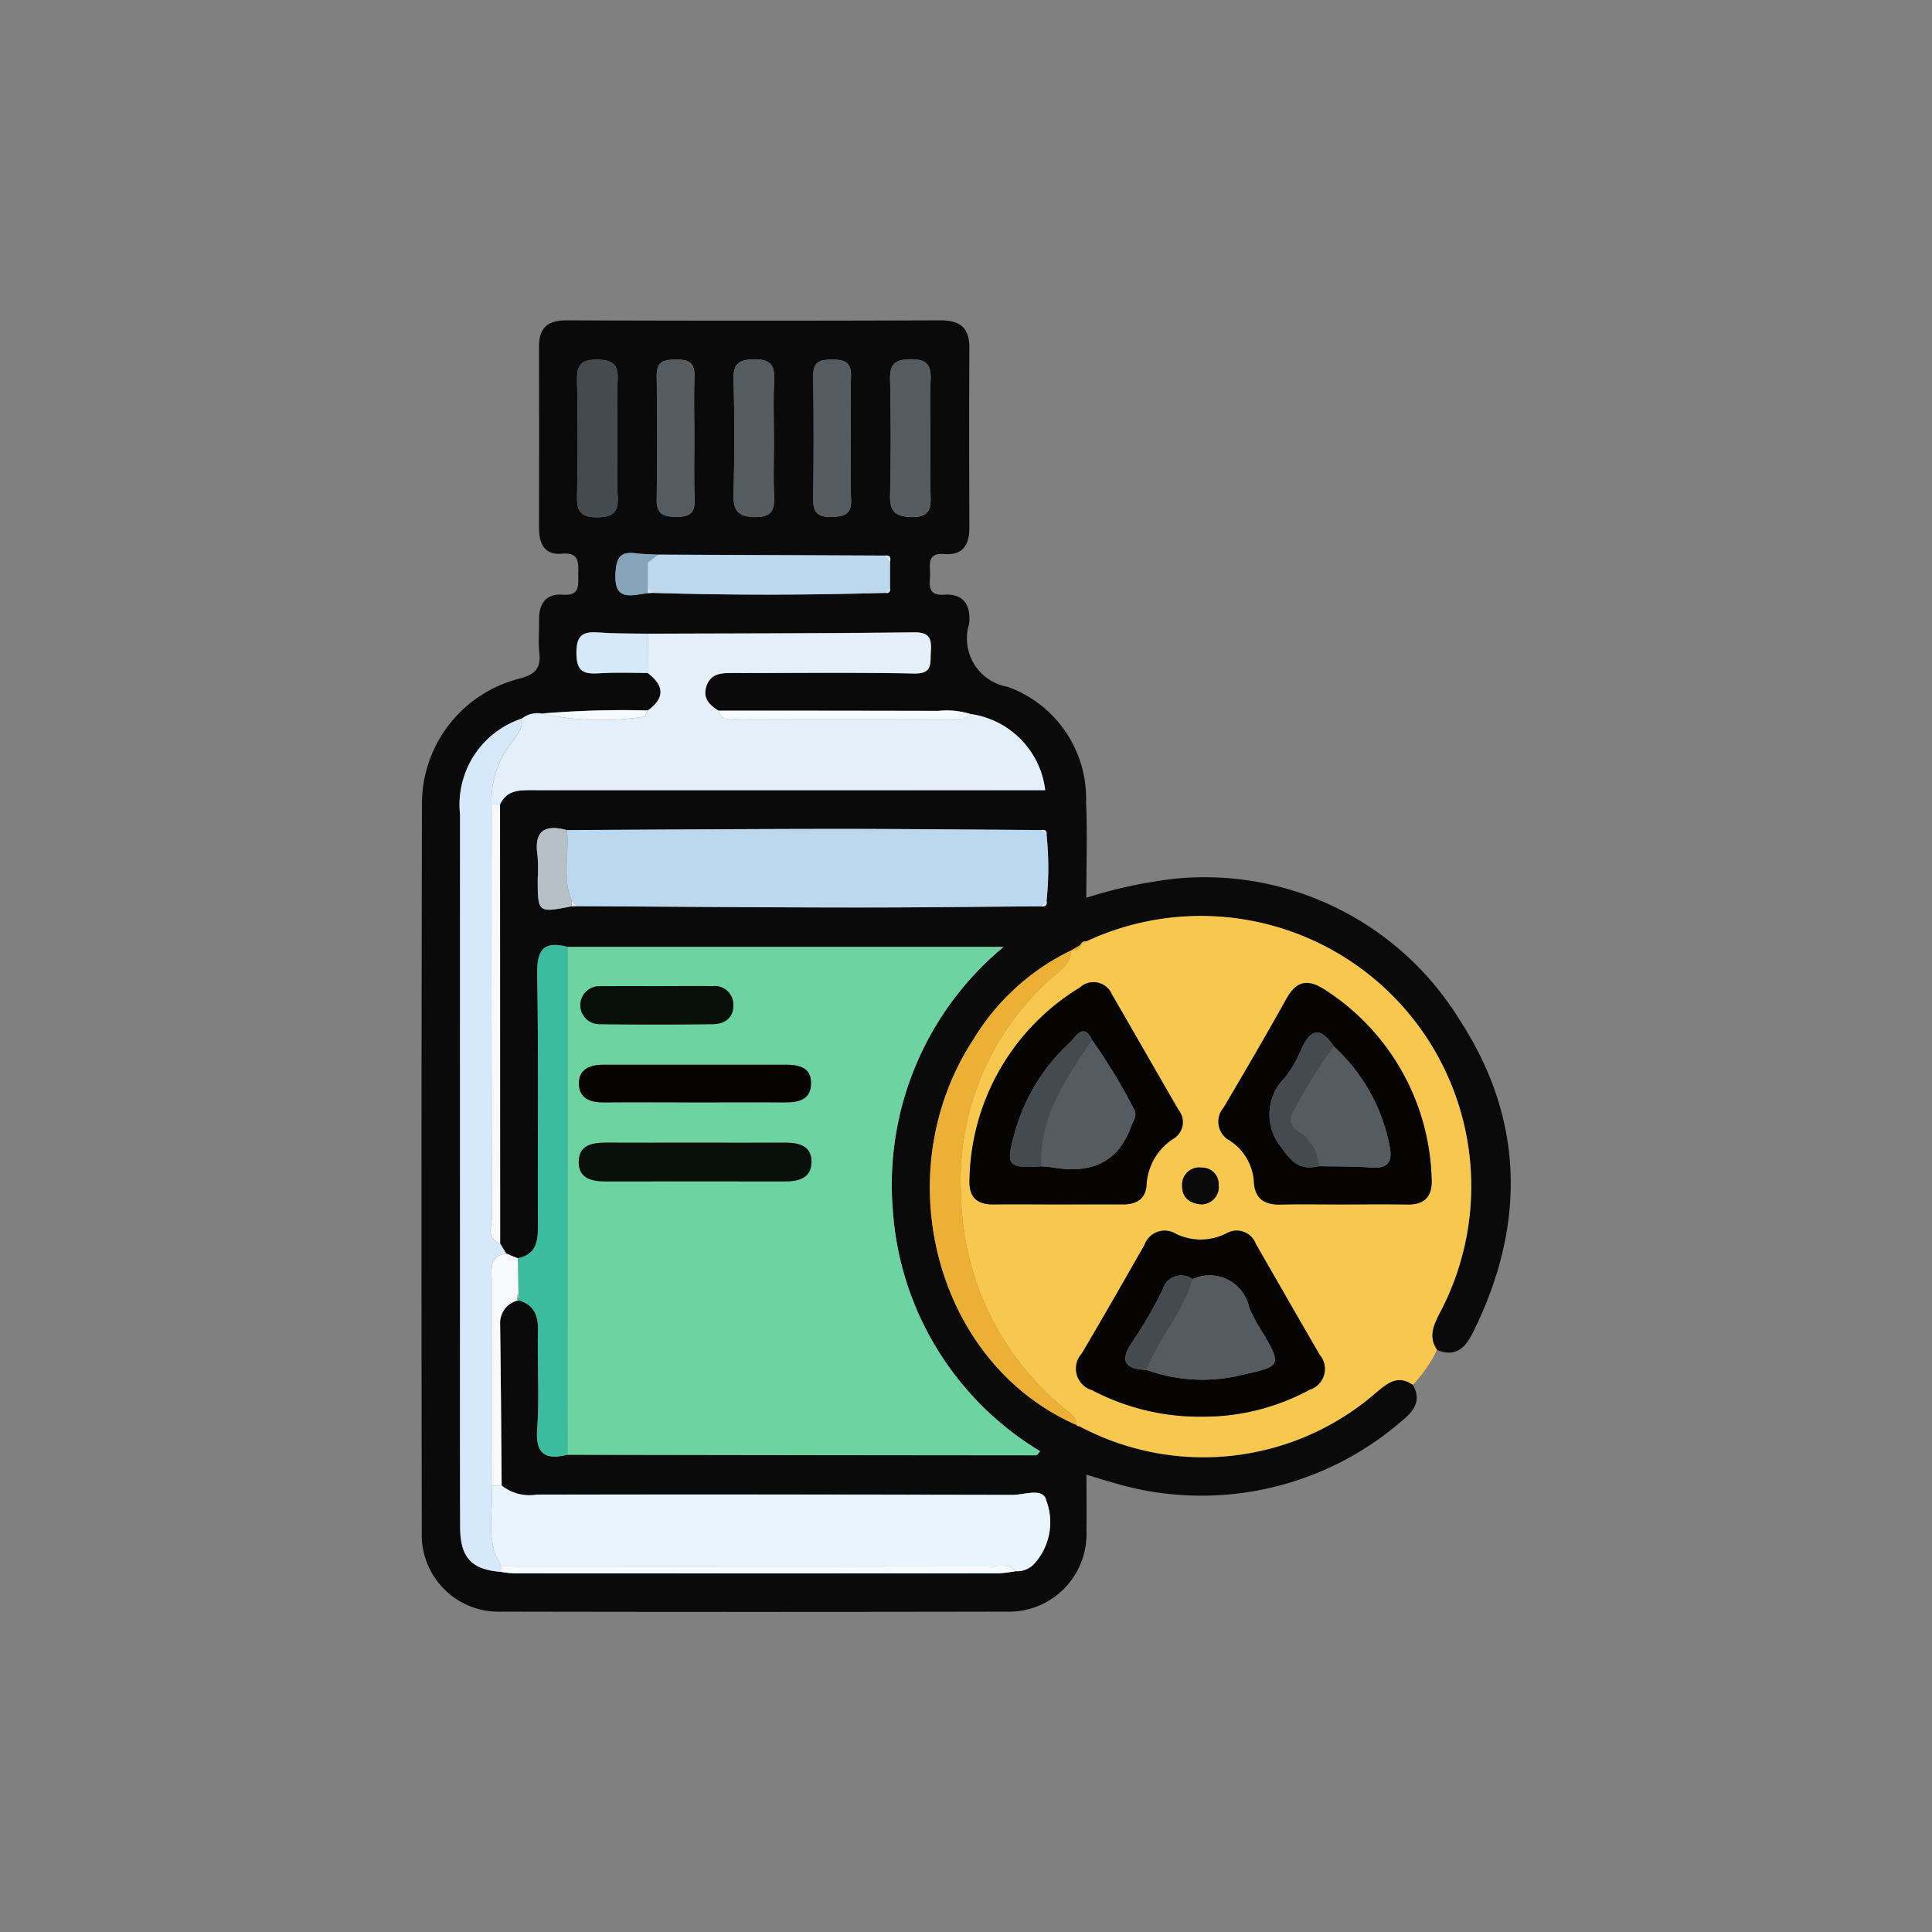 <svg xmlns="http://www.w3.org/2000/svg" width="81.396" height="81.396" viewBox="0 0 81.396 81.396">
  <rect x="0" y="0" width="81.396" height="81.396" fill="#808080" stroke="none"/>
  <g id="Grupo_845291" data-name="Grupo 845291" transform="translate(-240 -1286.742)">
    <rect id="Rectángulo_38178" data-name="Rectángulo 38178" width="81.396" height="81.396" transform="translate(240 1286.742)" fill="none"/>
    <g id="Grupo_845303" data-name="Grupo 845303" transform="translate(-2577.418 670.725)">
      <path id="Trazado_582924" data-name="Trazado 582924" d="M2876.943,674.361c.38.68.034,1.113-.479,1.532a12.893,12.893,0,0,1-12.138,2.593c-.337-.091-.668-.2-1.136-.341,0,.831.014,1.59,0,2.349a3.27,3.27,0,0,1-3.4,3.422q-10.617.021-21.236,0a3.234,3.234,0,0,1-3.366-3.346q-.028-15.345.008-30.689a5.436,5.436,0,0,1,4.136-5.281c.632-.175.881-.429.807-1.074-.052-.454,0-.919-.01-1.379-.01-.679.28-1.129.993-1.076.749.055.653-.4.658-.868.006-.489.047-.922-.687-.857s-.967-.425-.965-1.087q.007-3.823,0-7.646c0-.814.388-1.107,1.188-1.1q7.857.029,15.715,0c.859,0,1.233.323,1.228,1.179-.015,2.513-.011,5.026,0,7.54,0,.721-.259,1.188-1.046,1.127s-.592.489-.612.913-.091.851.6.8c.848-.058,1.132.494,1.045,1.235a2.069,2.069,0,0,0,1.628,2.647,5,5,0,0,1,3.3,4.878c.061,1.3.011,2.612.011,4.008a19.483,19.483,0,0,1,3.784-.808,12.614,12.614,0,0,1,11.93,5.931c2.762,4.223,2.812,8.7.567,13.208-.326.656-.736,1.029-1.5.726-.384-.557-.152-1.046.119-1.571a11.389,11.389,0,0,0-14.882-15.644.207.207,0,0,0-.26.158l.018-.018-.418.248.007-.006a9.777,9.777,0,0,0-4.1,3.718c-3.737,5.682-1.593,13.7,4.333,16.278l.03.046.055-.006.334.166a11.08,11.08,0,0,0,12.171-1.555C2875.858,674.3,2876.294,673.915,2876.943,674.361Zm-32.233-33.352.213-.015c3.259.1,6.518.1,9.777,0,.168.026.24-.045.214-.215q0-.532,0-1.064c.031-.169.042-.323-.208-.292l-9.561-.041c-.314-.017-.631-.016-.942-.057-.644-.084-.808.18-.849.821C2843.276,641.385,2844.03,641.09,2844.71,641.008ZM2841.5,654.2l.239-.006c3.907.02,7.814.05,11.721.055,2.6,0,5.208-.031,7.812-.049.2.031.266-.064.237-.249a13.429,13.429,0,0,0,0-2.757c.025-.175-.059-.233-.221-.206-2.891-.017-5.781-.05-8.671-.048-3.772,0-7.545.032-11.317.05-.958-.261-1.393.054-1.232,1.084a6.29,6.29,0,0,1,.007.95C2840.077,654.479,2840.077,654.479,2841.5,654.2Zm-2.27,14.828-.484-.2-.263-.43q0-9.239-.007-18.479c.292-.651.864-.617,1.444-.616q10.189.008,20.378,0h1.151a3.68,3.68,0,0,0-3.146-3.207,3.329,3.329,0,0,0-1.351-.134q-4.633-.01-9.266-.01c-.386-.238-.678-.53-.509-1.032.186-.553.65-.555,1.126-.554,2.539.006,5.078-.031,7.615.022.813.017.679-.437.712-.927.036-.544-.048-.816-.714-.807-3.736.047-7.472.044-11.209.058-.668-.013-1.338,0-2-.048-.638-.044-1.011,0-1.008.85s.352.905,1,.863,1.338-.012,2.007-.013c.691.529.732,1.056,0,1.581a40.7,40.7,0,0,0-4.46.13,1.039,1.039,0,0,0-.847.216,3.822,3.822,0,0,0-2.6,4.036q-.012,9.713,0,19.427c0,3.539-.008,7.077.005,10.616,0,1.281.5,1.782,1.745,1.872a4.5,4.5,0,0,0,.522.059q10.213,0,20.424,0a5.721,5.721,0,0,0,.726-.091,1,1,0,0,0,.833-.387,2.6,2.6,0,0,0,.44-2.6c-.117-.55-.926-.228-1.409-.229q-10.025-.033-20.049-.012a1.872,1.872,0,0,1-1.484-.384c-.02-2.274-.032-4.547-.065-6.821a.972.972,0,0,1,.772-.981c.658.184.839.637.823,1.286-.034,1.379.064,2.764-.034,4.136-.077,1.08.357,1.306,1.279,1.084q9.873.015,19.748.024c.042,0,.084-.084.165-.172a12.876,12.876,0,0,1-6.209-10.178,13.011,13.011,0,0,1,4.667-11.069H2841.33c-1.043-.273-1.3.157-1.281,1.18.06,3.526.014,7.054.031,10.581C2840.083,668.335,2840,668.875,2839.234,669.029Zm4.2-34.475c0-.849-.034-1.7.011-2.546.036-.672-.25-.831-.871-.838-.661-.008-.853.239-.84.872q.05,2.439,0,4.881c-.012.613.137.883.82.888.708.005.936-.234.892-.922C2843.391,636.112,2843.43,635.332,2843.429,634.553Zm13.185.011c0-.849-.033-1.7.011-2.546.033-.642-.187-.869-.841-.863-.623.005-.884.167-.868.838q.059,2.438,0,4.879c-.016.69.223.919.915.93.713.01.816-.319.792-.9C2856.591,636.121,2856.615,635.342,2856.615,634.564Zm-6.592.01c0-.849-.031-1.7.01-2.547.031-.631-.167-.883-.833-.872-.611.01-.894.145-.877.828.041,1.626.038,3.255,0,4.881-.015.683.2.929.905.937s.83-.294.8-.893C2850,636.132,2850.023,635.352,2850.023,634.574Zm-3.353-.063c0-.884-.022-1.77.008-2.653.02-.6-.294-.7-.791-.693s-.812.069-.8.68c.024,1.733.029,3.468,0,5.2-.013.656.3.745.847.747s.772-.171.752-.734C2846.649,636.211,2846.672,635.361,2846.671,634.512Zm6.593.106c0-.919-.021-1.839.008-2.758.019-.6-.3-.695-.792-.693s-.809.072-.8.681q.036,2.6,0,5.2c-.007.545.18.756.736.746.528-.009.892-.065.86-.735C2853.235,636.246,2853.265,635.431,2853.263,634.617Z" fill="#0a0a0a"/>
      <path id="Trazado_582925" data-name="Trazado 582925" d="M2961.148,767.3c-.648-.445-1.085-.062-1.572.345a11.08,11.08,0,0,1-12.171,1.555l-.335-.166-.055.005-.031-.046c-.011-.373-.3-.505-.549-.714a11.867,11.867,0,0,1-4.317-8.851,11.4,11.4,0,0,1,3.723-9.193c.371-.342.9-.614.908-1.238l-.007.006c.2.018.362-.025.418-.248l-.017.018.259-.158a11.389,11.389,0,0,1,14.882,15.644c-.271.525-.5,1.015-.119,1.571A5.667,5.667,0,0,1,2961.148,767.3Zm-8.833,1.341a9.365,9.365,0,0,0,4.481-1.131.919.919,0,0,0,.432-1.47c-.906-1.554-1.8-3.117-2.694-4.676a.859.859,0,0,0-1.232-.448,2.374,2.374,0,0,1-2.143.018.9.9,0,0,0-1.312.469c-.872,1.532-1.75,3.062-2.647,4.581a.947.947,0,0,0,.441,1.543A9.717,9.717,0,0,0,2952.315,768.643Zm-6.165-8.94c.921,0,1.841-.006,2.762,0,.578.005.981-.216,1.018-.829a2.463,2.463,0,0,1,1.133-1.94.813.813,0,0,0,.216-1.206c-.94-1.621-1.867-3.25-2.809-4.871a.84.84,0,0,0-1.344-.295,9.663,9.663,0,0,0-4.656,8.121c-.027.726.32,1.031,1.025,1.021C2944.379,759.693,2945.265,759.7,2946.15,759.7Zm11.985,0c.921,0,1.841-.014,2.761,0,.782.015,1.089-.37,1.039-1.118a9.768,9.768,0,0,0-4.468-7.912c-.7-.465-1.2-.433-1.643.355-.858,1.545-1.755,3.07-2.651,4.594a.9.9,0,0,0,.238,1.374,2.229,2.229,0,0,1,1.039,1.761c.044.719.46.965,1.135.948C2956.436,759.687,2957.285,759.7,2958.135,759.7Zm-5.9,0a.734.734,0,0,0,.73-.82.7.7,0,0,0-.73-.73.719.719,0,0,0-.81.758C2951.417,759.4,2951.724,759.659,2952.237,759.7Z" transform="translate(-84.205 -92.942)" fill="#f8c84e"/>
      <path id="Trazado_582926" data-name="Trazado 582926" d="M2864.14,753.722h18.367a13.012,13.012,0,0,0-4.667,11.068,12.876,12.876,0,0,0,6.209,10.178c-.082.088-.123.172-.165.172q-9.874-.006-19.748-.025Q2864.138,764.419,2864.14,753.722Zm5.366,8.243c-1.234,0-2.468.008-3.7,0-.618-.005-1.209.1-1.19.851.017.681.584.785,1.158.784q3.755-.006,7.511,0c.582,0,1.125-.123,1.136-.806s-.512-.833-1.1-.828C2872.045,761.971,2870.776,761.965,2869.507,761.965Zm-.027-1.694c1.27,0,2.54-.008,3.81,0,.589.005,1.108-.11,1.108-.815,0-.653-.5-.77-1.043-.77q-3.864,0-7.727,0c-.562,0-1.03.2-1.01.815s.486.779,1.052.772C2866.939,760.259,2868.209,760.27,2869.48,760.27Zm-1.561-4.9c-.814,0-1.628,0-2.442,0a.8.8,0,1,0,0,1.6q2.389.028,4.779,0c.526-.006.9-.29.868-.854a.781.781,0,0,0-.868-.75C2869.477,755.362,2868.7,755.371,2867.919,755.372Z" transform="translate(-22.809 -97.808)" fill="#6dd4a1"/>
      <path id="Trazado_582927" data-name="Trazado 582927" d="M2855.639,691.443c3.737-.014,7.473-.011,11.209-.058.666-.008.75.264.714.807-.032.49.1.944-.712.927-2.537-.054-5.077-.017-7.616-.022-.475,0-.939,0-1.125.554-.169.5.123.795.509,1.032.144.492.556.342.879.343q4.426.014,8.851,0c.306,0,.641.084.887-.2a3.681,3.681,0,0,1,3.146,3.207h-1.151q-10.189,0-20.378,0c-.579,0-1.152-.035-1.444.616l-.354,0a4.009,4.009,0,0,1,.838-2.616c.222-.317.491-.582.436-1.007a1.039,1.039,0,0,1,.847-.216,11.8,11.8,0,0,0,4.309.129c.055,0,.1-.169.151-.26.736-.525.7-1.052,0-1.581Q2855.639,692.269,2855.639,691.443Z" transform="translate(-10.927 -48.725)" fill="#e4f0f9"/>
      <path id="Trazado_582928" data-name="Trazado 582928" d="M2849.435,860.433a1.872,1.872,0,0,0,1.484.384q10.025-.007,20.049.012c.483,0,1.292-.321,1.409.229a2.6,2.6,0,0,1-.44,2.6,1,1,0,0,1-.832.387c-.352-.36-.8-.2-1.208-.2q-10.232-.015-20.464-.007c-.7-1.065-.339-2.262-.418-3.4Z" transform="translate(-10.882 -181.83)" fill="#e9f5fd"/>
      <path id="Trazado_582929" data-name="Trazado 582929" d="M2883.946,733.589c-2.6.018-5.208.052-7.812.049-3.907,0-7.814-.035-11.722-.055l-.239-.231c-.406-.969-.09-1.986-.2-2.975,3.772-.018,7.544-.047,11.317-.05,2.89,0,5.781.031,8.671.048l.221.206a13.481,13.481,0,0,1,0,2.757Z" transform="translate(-22.669 -79.388)" fill="#bcd8ee"/>
      <path id="Trazado_582930" data-name="Trazado 582930" d="M2844.163,740.792c.079,1.142-.285,2.338.418,3.4,0,.081,0,.162,0,.243-1.248-.09-1.739-.591-1.744-1.872-.014-3.539-.006-7.077-.006-10.616q0-9.713,0-19.427a3.821,3.821,0,0,1,2.6-4.036c.056.425-.214.69-.436,1.007a4.007,4.007,0,0,0-.838,2.616q0,8.7.009,17.4c0,.374-.247.884.352,1.086l.262.43c-.727.087-.62.642-.62,1.124Q2844.157,736.468,2844.163,740.792Z" transform="translate(-6.031 -62.191)" fill="#d6e9fb"/>
      <path id="Trazado_582931" data-name="Trazado 582931" d="M2856.279,753.425q0,10.7,0,21.394c-.92.222-1.355,0-1.278-1.084.1-1.372,0-2.758.034-4.136.016-.65-.165-1.1-.823-1.286l-.055-.027v-.061c.027-.011.075-.022.075-.034a.912.912,0,0,0-.02-.155l-.026-1.5c.762-.153.85-.694.846-1.355-.017-3.527.029-7.055-.031-10.581C2854.98,753.582,2855.236,753.153,2856.279,753.425Z" transform="translate(-14.948 -97.512)" fill="#3cbc9e"/>
      <path id="Trazado_582932" data-name="Trazado 582932" d="M2941.893,754.4c-.011.624-.537.9-.908,1.238a11.4,11.4,0,0,0-3.723,9.194,11.865,11.865,0,0,0,4.316,8.851c.244.209.538.341.549.714-5.926-2.574-8.069-10.6-4.333-16.278A9.779,9.779,0,0,1,2941.893,754.4Z" transform="translate(-79.348 -98.344)" fill="#ecb035"/>
      <path id="Trazado_582933" data-name="Trazado 582933" d="M2880.457,675.981l9.561.041.208.292v1.064l-.214.215c-3.259.092-6.518.1-9.776,0l-.218-.216,0-1.051.2-.176Z" transform="translate(-35.31 -36.596)" fill="#bcd8ee"/>
      <path id="Trazado_582934" data-name="Trazado 582934" d="M2867.728,640.719c0,.778-.038,1.559.012,2.334.044.687-.184.927-.892.922-.682,0-.831-.275-.82-.888q.047-2.44,0-4.881c-.013-.633.179-.879.84-.872.621.007.907.166.871.839C2867.693,639.019,2867.728,639.87,2867.728,640.719Z" transform="translate(-24.299 -6.165)" fill="#434b50"/>
      <path id="Trazado_582935" data-name="Trazado 582935" d="M2929.751,640.679c0,.778-.024,1.557.008,2.333.025.586-.078.914-.791.9-.693-.01-.931-.239-.915-.93q.056-2.439,0-4.879c-.016-.67.245-.832.868-.838.653-.005.874.222.841.863C2929.718,638.98,2929.751,639.831,2929.751,640.679Z" transform="translate(-73.136 -6.115)" fill="#545c61"/>
      <path id="Trazado_582936" data-name="Trazado 582936" d="M2898.742,640.69c0,.778-.027,1.558.009,2.334.028.6-.1.9-.8.893s-.92-.255-.905-.937c.037-1.626.04-3.255,0-4.881-.017-.682.265-.818.876-.828.666-.011.864.242.833.872C2898.711,638.99,2898.742,639.841,2898.742,640.69Z" transform="translate(-48.72 -6.115)" fill="#545c61"/>
      <path id="Trazado_582937" data-name="Trazado 582937" d="M2883.38,640.666c0,.849-.022,1.7.009,2.547.02.562-.213.735-.752.734s-.86-.091-.847-.747c.034-1.733.028-3.467,0-5.2-.008-.611.318-.677.8-.68s.812.095.791.693C2883.357,638.9,2883.38,639.782,2883.38,640.666Z" transform="translate(-36.709 -6.154)" fill="#545c61"/>
      <path id="Trazado_582938" data-name="Trazado 582938" d="M2914.408,640.775c0,.813-.029,1.628.01,2.44.032.67-.333.725-.86.735-.556.01-.743-.2-.736-.746q.034-2.6,0-5.2c-.009-.609.314-.68.8-.681s.811.1.792.693C2914.386,638.935,2914.407,639.856,2914.408,640.775Z" transform="translate(-61.144 -6.157)" fill="#545c61"/>
      <path id="Trazado_582939" data-name="Trazado 582939" d="M2849.3,744.008c-.6-.2-.351-.712-.352-1.086q-.023-8.7-.009-17.4l.354,0Z" transform="translate(-10.808 -75.607)" fill="#f7f9fa"/>
      <path id="Trazado_582940" data-name="Trazado 582940" d="M2850.185,814.675q.013.748.025,1.495a.248.248,0,0,0-.055.19v.061l.055.027a.973.973,0,0,0-.772.981c.033,2.273.045,4.547.065,6.821l-.421,0q0-4.323,0-8.647c0-.482-.107-1.037.62-1.124Z" transform="translate(-10.95 -145.646)" fill="#f7f9fa"/>
      <path id="Trazado_582941" data-name="Trazado 582941" d="M2868.909,691.438q0,.825,0,1.651c-.669,0-1.341-.03-2.008.013s-1-.027-1-.863.37-.894,1.008-.85C2867.571,691.437,2868.24,691.425,2868.909,691.438Z" transform="translate(-24.196 -48.72)" fill="#d6e9fb"/>
      <path id="Trazado_582942" data-name="Trazado 582942" d="M2851.07,876.582c0-.081,0-.162,0-.243q10.232,0,20.463.007c.406,0,.856-.157,1.208.2a5.719,5.719,0,0,1-.727.091q-10.212.007-20.424,0A4.485,4.485,0,0,1,2851.07,876.582Z" transform="translate(-12.521 -194.335)" fill="#f7f9fa"/>
      <path id="Trazado_582943" data-name="Trazado 582943" d="M2904.686,707.041c-.246.285-.581.2-.887.2q-4.425.007-8.851,0c-.323,0-.735.149-.878-.343q4.632,0,9.265.01A3.33,3.33,0,0,1,2904.686,707.041Z" transform="translate(-46.379 -60.939)" fill="#f7f9fa"/>
      <path id="Trazado_582944" data-name="Trazado 582944" d="M2859.329,730.239c.113.988-.2,2.006.2,2.975,0,.079,0,.158,0,.237-1.428.278-1.428.278-1.428-1.178a6.321,6.321,0,0,0-.008-.95C2857.936,730.292,2858.372,729.978,2859.329,730.239Z" transform="translate(-18.029 -79.249)" fill="#b7c0c6"/>
      <path id="Trazado_582945" data-name="Trazado 582945" d="M2875,676.056q0,.525,0,1.051c0,.077,0,.154,0,.231-.68.081-1.433.377-1.354-.858.041-.641.2-.906.849-.821.312.041.628.039.943.057l-.246.165Z" transform="translate(-30.299 -36.33)" fill="#86a5ba"/>
      <path id="Trazado_582946" data-name="Trazado 582946" d="M2863.52,706.859c-.05.09-.1.257-.151.26a11.806,11.806,0,0,1-4.309-.129A40.731,40.731,0,0,1,2863.52,706.859Z" transform="translate(-18.812 -60.909)" fill="#f7f9fa"/>
      <path id="Trazado_582947" data-name="Trazado 582947" d="M2964.322,753.263c-.057.223-.219.266-.418.248Z" transform="translate(-101.366 -97.447)" fill="#ecb035"/>
      <path id="Trazado_582948" data-name="Trazado 582948" d="M2927.276,676.45l-.208-.292C2927.317,676.127,2927.307,676.281,2927.276,676.45Z" transform="translate(-72.362 -36.732)" fill="#d6e9fb"/>
      <path id="Trazado_582949" data-name="Trazado 582949" d="M2966.048,752.586l-.259.158A.206.206,0,0,1,2966.048,752.586Z" transform="translate(-102.85 -96.91)" fill="#ecb035"/>
      <path id="Trazado_582950" data-name="Trazado 582950" d="M2957.972,744.743l.237-.249C2958.237,744.679,2958.171,744.775,2957.972,744.743Z" transform="translate(-96.695 -90.542)" fill="#d6e9fb"/>
      <path id="Trazado_582951" data-name="Trazado 582951" d="M2864.971,744.789c0-.079,0-.158,0-.237l.239.232Z" transform="translate(-23.466 -90.588)" fill="#d6e9fb"/>
      <path id="Trazado_582952" data-name="Trazado 582952" d="M2958.245,730.738l-.221-.206C2958.186,730.506,2958.27,730.564,2958.245,730.738Z" transform="translate(-96.736 -79.544)" fill="#d6e9fb"/>
      <path id="Trazado_582953" data-name="Trazado 582953" d="M2927.032,682.765l.214-.215C2927.273,682.719,2927.2,682.79,2927.032,682.765Z" transform="translate(-72.333 -41.768)" fill="#d6e9fb"/>
      <path id="Trazado_582954" data-name="Trazado 582954" d="M2880.028,682.758c0-.077,0-.154,0-.231l.218.216Z" transform="translate(-35.318 -41.75)" fill="#d6e9fb"/>
      <path id="Trazado_582955" data-name="Trazado 582955" d="M2965.446,848.647l.334.166Z" transform="translate(-102.58 -172.552)" fill="#ecb035"/>
      <path id="Trazado_582956" data-name="Trazado 582956" d="M2970.3,817.759a9.719,9.719,0,0,1-4.674-1.114.947.947,0,0,1-.441-1.543c.9-1.518,1.774-3.048,2.646-4.581a.9.9,0,0,1,1.313-.469,2.374,2.374,0,0,0,2.143-.018.859.859,0,0,1,1.232.448c.9,1.558,1.788,3.122,2.694,4.676a.919.919,0,0,1-.432,1.47A9.365,9.365,0,0,1,2970.3,817.759Zm-.447-5.794a.813.813,0,0,0-1.259.439,16.263,16.263,0,0,1-1.26,2.18c-.573.827-.348,1.169.591,1.209a6.932,6.932,0,0,0,4.142.173c1.494-.319,1.526-.394.781-1.682a7.086,7.086,0,0,1-.606-1.108A1.7,1.7,0,0,0,2969.857,811.966Z" transform="translate(-102.194 -142.058)" fill="#050402"/>
      <path id="Trazado_582957" data-name="Trazado 582957" d="M2947.478,770.1c-.885,0-1.771-.01-2.656,0-.7.011-1.052-.294-1.025-1.021a9.663,9.663,0,0,1,4.656-8.121.84.84,0,0,1,1.344.295c.941,1.621,1.868,3.25,2.809,4.871a.814.814,0,0,1-.216,1.206,2.463,2.463,0,0,0-1.133,1.94c-.037.613-.44.834-1.018.829C2949.319,770.095,2948.4,770.1,2947.478,770.1Zm1.487-6.917c-.372-.805-.734-.089-.926.085a8.036,8.036,0,0,0-2.331,3.8c-.4,1.395-.314,1.517,1.123,1.426.14.012.281.015.42.039,1.552.268,2.764-.088,3.358-1.725.1-.267.278-.447.1-.751A23.987,23.987,0,0,0,2948.965,763.183Z" transform="translate(-85.533 -103.34)" fill="#050402"/>
      <path id="Trazado_582958" data-name="Trazado 582958" d="M2998.319,770.19c-.85,0-1.7-.016-2.549.005-.675.017-1.091-.229-1.135-.948a2.229,2.229,0,0,0-1.039-1.761.9.9,0,0,1-.238-1.374c.9-1.524,1.792-3.048,2.651-4.594.438-.788.945-.82,1.643-.355a9.771,9.771,0,0,1,4.468,7.912c.05.748-.257,1.133-1.04,1.118C3000.161,770.176,2999.24,770.189,2998.319,770.19Zm-.943-1.613c.735.016,1.474,0,2.206.057.783.062.9-.338.757-.962a7.584,7.584,0,0,0-2.334-4.133c-.534-.815-.975-.8-1.375.122a5.241,5.241,0,0,1-.69,1.188,2.171,2.171,0,0,0-.125,2.964C2996.288,768.507,2996.645,768.739,2997.376,768.577Z" transform="translate(-124.389 -103.428)" fill="#050402"/>
      <path id="Trazado_582959" data-name="Trazado 582959" d="M2986.747,798.986c-.513-.041-.82-.3-.809-.792a.718.718,0,0,1,.81-.758.7.7,0,0,1,.729.73A.735.735,0,0,1,2986.747,798.986Z" transform="translate(-118.715 -132.228)" fill="#0a0a0a"/>
      <path id="Trazado_582960" data-name="Trazado 582960" d="M2871.274,792.479c1.269,0,2.539.007,3.808,0,.592,0,1.117.145,1.1.828s-.554.807-1.136.806q-3.755-.007-7.511,0c-.574,0-1.141-.1-1.158-.784-.02-.755.572-.856,1.19-.851C2868.806,792.486,2870.04,792.478,2871.274,792.479Z" transform="translate(-24.578 -128.322)" fill="#08100c"/>
      <path id="Trazado_582961" data-name="Trazado 582961" d="M2871.256,778.661c-1.27,0-2.541-.011-3.81,0-.566.007-1.033-.165-1.052-.772s.449-.815,1.011-.815q3.863,0,7.727,0c.538,0,1.043.117,1.043.771,0,.705-.519.82-1.108.815C2873.8,778.653,2872.526,778.661,2871.256,778.661Z" transform="translate(-24.587 -116.2)" fill="#050402"/>
      <path id="Trazado_582962" data-name="Trazado 582962" d="M2869.651,761.467c.779,0,1.557-.009,2.336,0a.781.781,0,0,1,.868.75c.033.565-.342.848-.868.854q-2.389.029-4.778,0a.8.8,0,1,1,0-1.6C2868.023,761.463,2868.837,761.467,2869.651,761.467Z" transform="translate(-24.542 -103.904)" fill="#08100c"/>
      <path id="Trazado_582963" data-name="Trazado 582963" d="M2854.148,822.631a.248.248,0,0,1,.055-.19.855.855,0,0,1,.02.155C2854.224,822.608,2854.175,822.619,2854.148,822.631Z" transform="translate(-14.944 -151.917)" fill="#b7c0c6"/>
      <path id="Trazado_582964" data-name="Trazado 582964" d="M2880.013,676.931l.2-.176Z" transform="translate(-35.31 -37.205)" fill="#d6e9fb"/>
      <path id="Trazado_582965" data-name="Trazado 582965" d="M2980.867,819.033a1.7,1.7,0,0,1,2.388,1.211,7.11,7.11,0,0,0,.607,1.108c.745,1.288.713,1.363-.781,1.682a6.931,6.931,0,0,1-4.142-.173C2979.44,821.513,2980.485,820.44,2980.867,819.033Z" transform="translate(-113.204 -149.125)" fill="#545c61"/>
      <path id="Trazado_582966" data-name="Trazado 582966" d="M2977.52,819.011c-.382,1.407-1.427,2.48-1.928,3.827-.939-.04-1.164-.381-.591-1.209a16.311,16.311,0,0,0,1.26-2.179A.813.813,0,0,1,2977.52,819.011Z" transform="translate(-109.857 -149.104)" fill="#434b50"/>
      <path id="Trazado_582967" data-name="Trazado 582967" d="M2960.188,772.206a23.985,23.985,0,0,1,1.74,2.877c.182.3,0,.484-.1.751-.594,1.637-1.806,1.992-3.358,1.725-.138-.024-.28-.026-.42-.038C2957.958,775.425,2959.105,773.828,2960.188,772.206Z" transform="translate(-96.755 -112.363)" fill="#545c61"/>
      <path id="Trazado_582968" data-name="Trazado 582968" d="M2955.284,770.818c-1.083,1.622-2.23,3.219-2.134,5.314-1.437.091-1.524-.031-1.123-1.426a8.037,8.037,0,0,1,2.332-3.8C2954.55,770.728,2954.911,770.012,2955.284,770.818Z" transform="translate(-91.851 -110.974)" fill="#434b50"/>
      <path id="Trazado_582969" data-name="Trazado 582969" d="M3009.278,773.464a7.585,7.585,0,0,1,2.334,4.133c.143.624.025,1.024-.758.962-.732-.058-1.47-.041-2.206-.057a1.8,1.8,0,0,0-.8-1.425c-.385-.275-.524-.531-.237-.941A21.068,21.068,0,0,1,3009.278,773.464Z" transform="translate(-135.663 -113.353)" fill="#545c61"/>
      <path id="Trazado_582970" data-name="Trazado 582970" d="M3005.954,771.268a21.074,21.074,0,0,0-1.664,2.672c-.287.41-.147.666.237.941a1.8,1.8,0,0,1,.8,1.425c-.73.162-1.088-.07-1.561-.764a2.172,2.172,0,0,1,.125-2.964,5.26,5.26,0,0,0,.69-1.188C3004.979,770.464,3005.42,770.453,3005.954,771.268Z" transform="translate(-132.339 -111.157)" fill="#434b50"/>
    </g>
  </g>
</svg>
